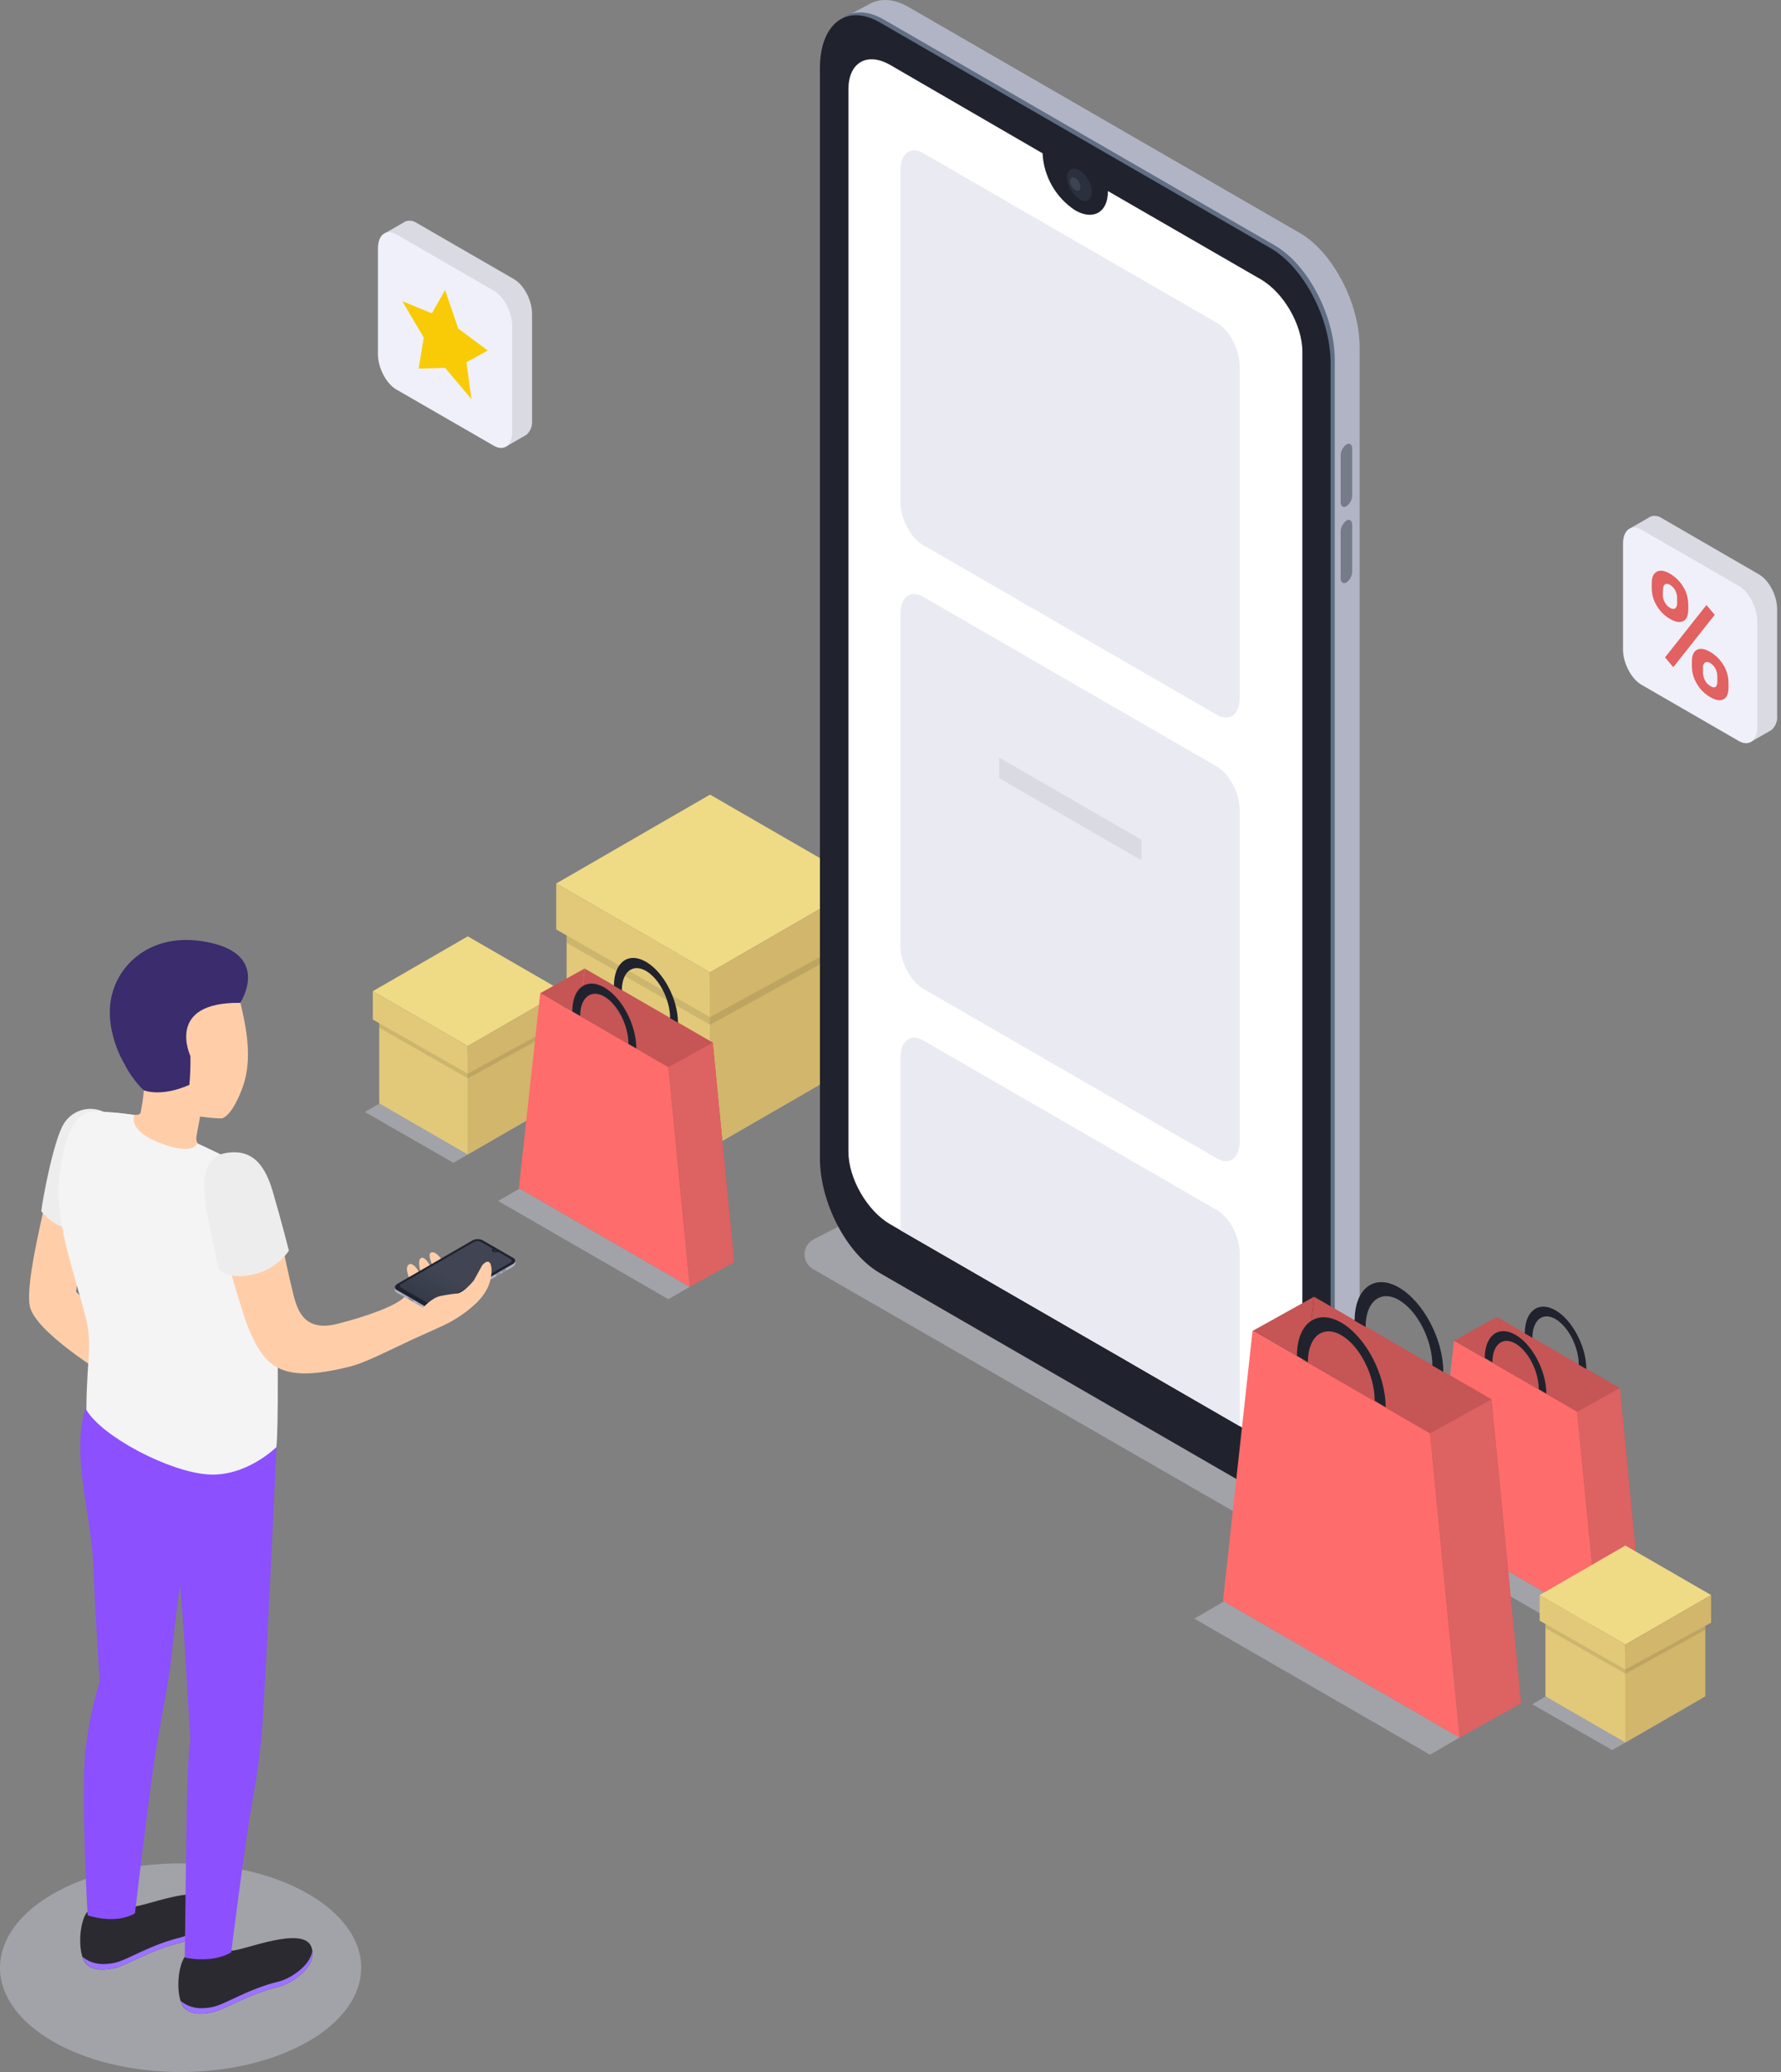 <svg width="430" height="500" viewBox="0 0 430 500" fill="none" xmlns="http://www.w3.org/2000/svg">
<rect x="0" y="0" width="430" height="500" fill="#808080" stroke="none"/>
<path opacity="0.4" d="M167.55 279.293L132.92 259.413L170.07 237.973L204.7 257.853L167.55 279.293Z" fill="#D6D8E5"/>
<path d="M171.429 234.652L134.289 213.202L171.429 191.752L208.579 213.202L171.429 234.652Z" fill="#EFDA86"/>
<path d="M206.07 257.043L171.43 277.043V237.043L206.07 217.053V257.043Z" fill="#D1B66B"/>
<path d="M171.431 277.042L136.801 257.042V217.052L171.431 237.042V277.042Z" fill="#E2C979"/>
<path opacity="0.1" d="M136.801 217.052V227.512L171.431 247.282V237.092L136.801 217.052Z" fill="black"/>
<path opacity="0.1" d="M206.07 217.053V228.263L171.43 247.283V237.093L206.07 217.053Z" fill="black"/>
<path d="M134.289 213.203V224.293L171.429 245.453V234.653L134.289 213.203Z" fill="#E2C979"/>
<path d="M171.43 245.452L208.58 225.162V213.202L171.43 234.652V245.452Z" fill="#D1B66B"/>
<path opacity="0.4" d="M307.001 370.002L196.281 306.242C195.647 305.875 195.123 305.343 194.764 304.704C194.406 304.064 194.226 303.34 194.243 302.607C194.261 301.874 194.475 301.159 194.863 300.537C195.252 299.916 195.8 299.41 196.451 299.072L210.381 291.892C210.989 291.581 211.665 291.427 212.347 291.442C213.03 291.458 213.698 291.644 214.291 291.982L328.741 357.882C329.378 358.248 329.904 358.779 330.265 359.419C330.626 360.058 330.807 360.784 330.789 361.518C330.772 362.252 330.557 362.968 330.166 363.59C329.776 364.212 329.225 364.717 328.571 365.052L318.461 370.262C316.682 371.184 314.7 371.643 312.698 371.598C310.695 371.552 308.736 371.004 307.001 370.002Z" fill="#D6D8E5"/>
<path d="M313.801 358.002L219.441 303.522C211.441 298.912 204.971 286.522 204.971 275.872V12.682C205.001 2.002 211.451 -2.878 219.441 1.742L313.801 56.212C321.801 60.833 328.271 73.213 328.271 83.862V347.062C328.271 357.722 321.791 362.612 313.801 358.002Z" fill="#B1B4C4"/>
<path d="M315.42 362.742L322.89 358.962L315.72 346.672L315.42 362.742Z" fill="#B1B4C4"/>
<path d="M203.51 4.362L210.39 0.752L209 10.902L203.51 4.362Z" fill="#B1B4C4"/>
<path d="M307.781 361.002L213.431 306.522C205.431 301.912 198.961 289.522 198.961 278.872V15.692C199.001 5.002 205.441 0.132 213.431 4.742L307.781 59.222C315.781 63.842 322.261 76.222 322.261 86.872V350.072C322.261 360.722 315.781 365.622 307.781 361.002Z" fill="#616E84"/>
<path d="M321.251 87.542V350.732C321.251 361.402 314.781 366.292 306.781 361.682L269.781 340.322L258.271 333.672L212.421 307.202C204.421 302.582 197.961 290.202 197.961 279.552V16.362C198.001 5.692 204.431 0.802 212.421 5.412L306.781 59.892C314.781 64.512 321.251 76.882 321.251 87.542Z" fill="#20232D"/>
<path d="M314.44 84.873V341.213C314.44 347.673 309.91 350.293 304.33 347.053L299.33 344.153L282.19 334.263L274.82 330.003L272.22 328.493L271.35 327.983L265 324.333L246.55 313.693L238.95 309.303L235.87 307.523L217.47 296.903L214.96 295.453C209.36 292.223 204.84 284.373 204.84 277.903V21.543C204.84 15.083 209.36 12.463 214.96 15.693L251.72 37.003V37.103C251.867 39.839 252.658 42.502 254.027 44.875C255.396 47.248 257.305 49.266 259.6 50.763C263.96 53.263 267.49 51.233 267.49 46.213C267.49 46.213 267.49 46.133 267.49 46.103L304.34 67.373C309.91 70.563 314.44 78.413 314.44 84.873Z" fill="white"/>
<path d="M262.747 48.271C263.92 47.597 263.923 45.403 262.755 43.37C261.587 41.338 259.69 40.237 258.517 40.91C257.345 41.584 257.341 43.778 258.51 45.81C259.678 47.843 261.575 48.944 262.747 48.271Z" fill="#2B303F"/>
<path opacity="0.1" d="M259.6 45.852C259.235 45.614 258.933 45.294 258.715 44.917C258.498 44.54 258.373 44.117 258.35 43.682C258.35 42.882 258.91 42.562 259.6 42.962C259.967 43.198 260.272 43.518 260.492 43.895C260.711 44.273 260.837 44.697 260.86 45.132C260.86 45.932 260.3 46.252 259.6 45.852Z" fill="white"/>
<path d="M325.079 122.172C324.309 122.622 323.689 122.172 323.689 121.172V109.902C323.696 109.381 323.825 108.868 324.067 108.406C324.308 107.944 324.655 107.545 325.079 107.242C325.849 106.792 326.469 107.242 326.469 108.292V119.512C326.463 120.034 326.334 120.546 326.092 121.008C325.851 121.47 325.504 121.869 325.079 122.172Z" fill="#757B89"/>
<path d="M325.079 140.562C324.309 141.002 323.689 140.562 323.689 139.512V128.282C323.698 127.761 323.829 127.25 324.07 126.788C324.311 126.326 324.657 125.927 325.079 125.622C325.849 125.182 326.469 125.622 326.469 126.682V137.902C326.462 138.424 326.333 138.936 326.091 139.398C325.85 139.86 325.503 140.259 325.079 140.562Z" fill="#757B89"/>
<path d="M293.841 172.512L222.841 131.512C219.841 129.772 217.381 125.102 217.381 121.072V41.072C217.381 37.072 219.821 35.202 222.841 36.942L293.841 77.942C296.841 79.682 299.301 84.352 299.301 88.372V168.372C299.301 172.402 296.861 174.252 293.841 172.512Z" fill="#E9EAF2"/>
<path d="M293.841 279.562L222.841 238.562C219.841 236.822 217.381 232.152 217.381 228.132V148.133C217.381 144.133 219.821 142.262 222.841 144.002L293.841 185.002C296.841 186.743 299.301 191.413 299.301 195.443V275.443C299.301 279.452 296.861 281.303 293.841 279.562Z" fill="#E9EAF2"/>
<path d="M299.31 302.462V344.152L274.82 330.002L272.22 328.492L271.35 327.982L265 324.332L246.55 313.692L238.9 309.282L235.82 307.502L217.42 296.882V255.182C217.42 251.182 219.87 249.322 222.88 251.062L293.88 292.062C296.86 293.772 299.31 298.442 299.31 302.462Z" fill="#E9EAF2"/>
<path d="M275.6 202.652L241.25 182.822V187.782L275.6 207.612V202.652Z" fill="#D9DAE2"/>
<path opacity="0.4" d="M380.779 394.513L341.289 371.713L346.239 368.843L385.739 391.633L380.779 394.513Z" fill="#D6D8E5"/>
<path d="M396.041 385.912L356.391 363.012L361.351 317.792L391.091 334.962L396.041 385.912Z" fill="#C65555"/>
<path d="M385.74 391.632L346.08 368.742L351.04 323.522L380.78 340.692L385.74 391.632Z" fill="#FF6C6C"/>
<path d="M385.739 391.632L396.039 385.912L391.089 334.962L380.779 340.692L385.739 391.632Z" fill="#DD6262"/>
<path d="M351.039 323.522L361.349 317.792L360.139 328.772L351.039 323.522Z" fill="#C65555"/>
<path d="M373.34 336.293L371.51 335.233C371.51 330.963 369 326.043 365.91 324.233C362.82 322.423 360.32 324.472 360.32 328.742L358.48 327.682C358.48 322.252 361.82 319.752 365.91 322.112C370 324.472 373.34 330.863 373.34 336.293Z" fill="#20232D"/>
<path d="M383.001 330.382L381.171 329.322C381.171 325.052 378.661 320.132 375.571 318.322C372.481 316.512 369.981 318.562 369.981 322.832L368.141 321.772C368.141 316.342 371.481 313.842 375.571 316.202C379.661 318.562 383.001 325.002 383.001 330.382Z" fill="#20232D"/>
<path opacity="0.4" d="M345.259 423.433L288.359 390.603L295.499 386.453L352.399 419.293L345.259 423.433Z" fill="#D6D8E5"/>
<path d="M367.239 411.042L310.119 378.062L317.259 312.922L360.099 337.662L367.239 411.042Z" fill="#C65555"/>
<path d="M352.4 419.292L295.27 386.312L302.41 321.172L345.26 345.902L352.4 419.292Z" fill="#FF6C6C"/>
<path d="M352.4 419.293L367.24 411.043L360.1 337.663L345.26 345.903L352.4 419.293Z" fill="#DD6262"/>
<path d="M302.41 321.172L317.26 312.922L315.52 328.742L302.41 321.172Z" fill="#C65555"/>
<path d="M334.541 339.573L331.901 338.003C331.901 331.853 328.281 324.763 323.841 322.203C319.401 319.643 315.771 322.543 315.771 328.693L313.131 327.173C313.131 319.343 317.931 315.743 323.841 319.173C329.751 322.603 334.541 331.743 334.541 339.573Z" fill="#20232D"/>
<path d="M348.471 331.062L345.831 329.532C345.831 323.382 342.211 316.292 337.771 313.722C333.331 311.152 329.701 314.072 329.701 320.222L327.061 318.702C327.061 310.862 331.871 307.272 337.771 310.702C343.671 314.132 348.471 323.222 348.471 331.062Z" fill="#20232D"/>
<path opacity="0.4" d="M109.47 280.603L88.09 268.333L112.1 254.473L133.47 266.753L109.47 280.603Z" fill="#D6D8E5"/>
<path d="M112.94 252.433L90.01 239.193L112.94 225.953L135.87 239.193L112.94 252.433Z" fill="#EFDA86"/>
<path d="M134.319 266.253L112.939 278.592V253.902L134.319 241.562V266.253Z" fill="#D1B66B"/>
<path d="M112.941 278.592L91.561 266.253V241.562L112.941 253.902V278.592Z" fill="#E2C979"/>
<path opacity="0.1" d="M91.561 241.562V248.023L112.941 260.223V253.932L91.561 241.562Z" fill="black"/>
<path opacity="0.1" d="M134.319 241.562V248.482L112.939 260.223V253.932L134.319 241.562Z" fill="black"/>
<path d="M90.01 239.192V246.032L112.94 259.092V252.432L90.01 239.192Z" fill="#E2C979"/>
<path d="M112.939 259.092L135.869 246.572V239.192L112.939 252.432V259.092Z" fill="#D1B66B"/>
<path opacity="0.4" d="M389.249 422.322L369.949 411.252L391.669 398.712L410.969 409.792L389.249 422.322Z" fill="#D6D8E5"/>
<path d="M392.43 396.862L371.73 384.912L392.43 372.962L413.13 384.912L392.43 396.862Z" fill="#EFDA86"/>
<path d="M411.73 409.343L392.43 420.483V398.193L411.73 387.053V409.343Z" fill="#D1B66B"/>
<path d="M392.431 420.483L373.131 409.343V387.053L392.431 398.193V420.483Z" fill="#E2C979"/>
<path opacity="0.1" d="M373.131 387.053V392.883L392.431 403.903V398.223L373.131 387.053Z" fill="black"/>
<path opacity="0.1" d="M411.73 387.053V393.303L392.43 403.903V398.223L411.73 387.053Z" fill="black"/>
<path d="M371.73 384.913V391.093L392.43 402.883V396.863L371.73 384.913Z" fill="#E2C979"/>
<path d="M392.43 402.883L413.13 391.573V384.913L392.43 396.863V402.883Z" fill="#D1B66B"/>
<path opacity="0.4" d="M161.369 313.522L120.279 289.812L125.439 286.822L166.529 310.532L161.369 313.522Z" fill="#D6D8E5"/>
<path d="M177.25 304.572L135.99 280.752L141.15 233.712L172.09 251.582L177.25 304.572Z" fill="#C65555"/>
<path d="M166.53 310.532L125.27 286.712L130.43 239.672L161.37 257.532L166.53 310.532Z" fill="#FF6C6C"/>
<path d="M166.529 310.533L177.249 304.573L172.089 251.583L161.369 257.533L166.529 310.533Z" fill="#DD6262"/>
<path d="M130.43 239.672L141.15 233.712L139.9 245.132L130.43 239.672Z" fill="#C65555"/>
<path d="M153.63 253.003L151.73 251.903C151.73 247.453 149.11 242.333 145.9 240.483C142.69 238.633 140.08 240.733 140.08 245.173L138.17 244.073C138.17 238.423 141.64 235.823 145.9 238.283C150.16 240.743 153.63 247.303 153.63 253.003Z" fill="#20232D"/>
<path d="M163.69 246.812L161.79 245.712C161.79 241.272 159.17 236.142 155.96 234.292C152.75 232.442 150.14 234.542 150.14 238.982L148.23 237.882C148.23 232.232 151.7 229.632 155.96 232.092C160.22 234.552 163.69 241.152 163.69 246.812Z" fill="#20232D"/>
<path opacity="0.4" d="M43.6 500.003C67.68 500.003 87.2 488.734 87.2 474.833C87.2 460.932 67.68 449.663 43.6 449.663C19.52 449.663 0 460.932 0 474.833C0 488.734 19.52 500.003 43.6 500.003Z" fill="#D6D8E5"/>
<path d="M11.63 286.292C11.14 290.532 6.091 308.812 7.171 315.072C8.251 321.332 25.52 331.802 25.52 331.802L27.921 321.082L18.351 311.722L20.941 294.002L11.63 286.292Z" fill="#FFCEA9"/>
<path d="M25.001 268.282C23.321 267.503 21.413 267.368 19.641 267.905C17.869 268.442 16.356 269.612 15.391 271.192C12.851 275.392 10.211 289.832 9.971 292.292C9.971 292.292 13.541 297.222 18.881 296.392L25.001 268.282Z" fill="#EDEDED"/>
<path d="M44.71 472.072C48.466 473.114 52.481 472.628 55.88 470.722C58.57 470.802 73.18 464.552 75.17 469.802C76.91 474.402 70.59 478.662 67.17 479.482C59.79 481.272 54.33 484.952 51.37 485.572C49.16 486.042 46.3 486.342 44.54 484.572C42.46 482.522 42.64 474.822 44.71 472.072Z" fill="#2B2A30"/>
<path d="M51.4 484.303C54.4 483.673 59.82 479.993 67.2 478.203C70.04 477.523 74.92 474.423 75.41 470.723C76.07 474.963 70.41 478.723 67.2 479.483C59.82 481.273 54.36 484.953 51.4 485.573C49.19 486.043 46.33 486.343 44.57 484.573C44.103 484.069 43.76 483.463 43.57 482.803C46.17 485.003 49.19 484.763 51.4 484.303Z" fill="#9C73FF"/>
<path d="M21 461.433C24.755 462.474 28.77 461.989 32.17 460.083C34.86 460.163 49.47 453.903 51.46 459.163C53.2 463.763 46.88 468.023 43.46 468.843C36.08 470.633 30.62 474.313 27.66 474.933C25.45 475.403 22.59 475.703 20.83 473.933C18.76 471.883 18.94 464.173 21 461.433Z" fill="#2B2A30"/>
<path d="M27.699 473.653C30.699 473.033 36.119 469.353 43.499 467.563C46.339 466.883 51.219 463.773 51.709 460.083C52.369 464.323 46.659 468.083 43.499 468.843C36.119 470.633 30.659 474.313 27.699 474.933C25.489 475.403 22.629 475.703 20.869 473.933C20.4 473.434 20.057 472.831 19.869 472.173C22.469 474.343 25.489 474.123 27.699 473.653Z" fill="#9C73FF"/>
<path d="M20.72 421.732C21.346 416.306 22.475 410.95 24.09 405.732C24.09 405.732 23.09 391.922 22.58 378.832C22 364.002 16.85 350.882 20.92 339.002L66.77 349.202C66.77 349.202 64 408.462 63.38 415.632C63.044 421.216 62.359 426.774 61.33 432.272C59.23 443.772 55.83 471.132 55.83 471.132C50.98 473.942 44.62 472.382 44.62 472.382C44.62 472.382 44.97 437.792 45.28 429.502C45.66 419.382 45.97 420.152 45.97 420.152L44.46 395.002L43.46 382.462C43.46 382.462 42.19 391.662 41.37 399.882C40.65 407.052 38.92 413.532 36.98 426.882C35.31 438.452 32.59 461.712 32.59 461.712C27.74 464.532 21.16 462.192 21.16 462.192C21.16 462.192 19.4 431.772 20.72 421.732Z" fill="#8C50FF"/>
<path d="M27.409 268.533C30.899 268.703 33.499 269.603 33.939 268.533C34.312 266.73 34.579 264.907 34.739 263.073C34.33 262.073 33.989 260.973 33.989 260.973C29.599 258.273 28.219 253.533 27.639 247.973C26.639 238.543 31.749 230.293 41.189 229.303C50.049 228.383 56.58 234.613 58.319 243.163C59.259 247.393 61.119 255.373 58.599 262.323C57.189 266.213 55.369 269.323 53.549 269.893C51.795 269.848 50.045 269.694 48.309 269.433C48.309 269.433 47.839 272.053 47.519 273.733C47.199 275.413 47.319 276.302 50.669 278.362C54.019 280.423 45.609 284.663 40.109 284.253C34.609 283.843 28.429 280.513 26.739 276.963C24.849 273.083 24.999 268.423 27.409 268.533Z" fill="#FFCEA9"/>
<path d="M32.46 269.053C31.46 271.463 33.95 274.413 40.46 276.473C46.97 278.533 47.61 275.883 47.61 275.883C47.61 275.883 57.23 280.263 60.36 282.453C64.29 285.203 66.04 293.163 66.57 306.603C67.18 322.163 67.24 345.243 66.72 349.223C66.72 349.223 59.36 356.553 49.95 355.783C40.54 355.013 24.7 346.673 20.85 340.243C20.96 326.603 22.56 324.383 20.35 316.523C15.29 298.523 12.63 291.173 15.09 279.223C17.09 269.373 19.95 268.143 23.84 268.223C26.727 268.341 29.605 268.618 32.46 269.053Z" fill="#F4F4F4"/>
<path d="M81.42 319.472C73.69 321.412 71.88 316.542 70.86 312.472C68.4 302.702 67.08 293.882 65.25 288.342C63.09 281.802 60.83 280.762 57.65 279.492C53.92 277.992 50.71 281.142 51.96 289.492C53.42 299.342 55.35 306.252 59.03 317.892C60.03 320.892 62.15 326.342 65.38 328.952C69.38 332.172 75.38 332.032 84.45 329.782C88.32 328.782 92.57 326.502 99.9 323.082C101.9 322.162 103.4 321.552 107.17 319.792C110.94 318.032 114.87 315.102 116.85 312.232C118.83 309.362 118.49 307.552 118.08 306.902C117.57 306.082 117.29 306.732 116.23 307.902C114.702 309.937 112.819 311.679 110.67 313.042C110.67 313.042 113.11 310.522 114.44 308.882C115.621 307.429 116.603 305.825 117.36 304.112C118.06 302.442 116.62 300.172 115.52 301.362C114.42 302.552 113.91 303.762 111.91 306.162C110.858 307.438 109.656 308.583 108.33 309.572C109.569 307.896 110.672 306.124 111.63 304.272C112.9 301.682 108.63 303.032 106.24 305.552C104.47 307.382 102.97 308.442 102.93 307.932C102.89 307.422 99.44 311.122 97.69 312.932C95.79 315.052 88.76 317.622 81.42 319.472Z" fill="#FFCEA9"/>
<path d="M54.791 278.193C59.95 277.433 63.6 279.753 65.871 287.573C68.141 295.393 69.751 301.803 69.751 301.803C67.709 304.754 64.613 306.808 61.1 307.543C54.931 309.043 52.711 306.093 52.711 306.093C52.711 306.093 51.001 297.903 49.931 292.323C48.861 286.743 48.41 279.143 54.791 278.193Z" fill="#EDEDED"/>
<path d="M58 242.003C58 242.003 66.15 229.603 48.49 227.083C35.75 225.263 27.57 233.443 26.62 242.323C25.72 250.813 30.94 259.623 34.72 263.113C36.56 263.773 40.52 264.113 45.72 261.783C45.932 259.472 46.016 257.152 45.97 254.833C45.97 254.833 39.78 241.773 58 242.003Z" fill="#3A2C6D"/>
<path d="M99.401 309.733C99.401 309.733 97.401 306.083 98.661 305.173C99.921 304.263 101.751 307.683 102.121 309.023C102.491 310.363 101.981 308.613 101.981 308.613C101.981 308.613 100.611 304.493 101.501 303.703C102.391 302.913 103.591 304.703 104.781 307.263C105.971 309.823 105.081 307.033 105.081 307.033C105.081 307.033 103.081 302.903 103.951 302.333C105.081 301.563 106.951 304.013 108.061 306.223C109.171 308.433 106.571 311.043 106.571 311.043L99.401 309.733Z" fill="#FFCEA9"/>
<path d="M103.26 316.253L95.77 311.923C95.14 311.563 95.22 310.923 95.95 310.503L114 300.053C114.375 299.844 114.794 299.726 115.223 299.708C115.652 299.691 116.08 299.775 116.47 299.953L123.96 304.273C124.59 304.643 124.51 305.273 123.78 305.703L105.69 316.143C105.321 316.347 104.91 316.463 104.488 316.482C104.067 316.501 103.647 316.423 103.26 316.253Z" fill="#B1B4C4"/>
<path d="M95.34 311.303V310.613L96.15 310.913L95.34 311.303Z" fill="#B1B4C4"/>
<path d="M124.419 304.872V304.212L123.779 304.622L124.419 304.872Z" fill="#B1B4C4"/>
<path d="M103.26 315.663L95.77 311.343C95.14 310.973 95.22 310.343 95.95 309.913L114 299.473C114.375 299.264 114.794 299.146 115.223 299.128C115.652 299.111 116.08 299.195 116.47 299.373L123.96 303.693C124.59 304.063 124.51 304.693 123.78 305.123L105.69 315.563C105.32 315.765 104.909 315.88 104.487 315.897C104.066 315.914 103.646 315.834 103.26 315.663Z" fill="#616E84"/>
<path d="M97.055 313.474C97.093 313.452 97.093 313.38 97.054 313.313C97.016 313.246 96.953 313.21 96.915 313.232C96.877 313.254 96.877 313.326 96.915 313.393C96.954 313.46 97.016 313.496 97.055 313.474Z" fill="#757B89"/>
<path d="M97.034 312.437C97.072 312.415 97.071 312.343 97.033 312.276C96.994 312.209 96.932 312.173 96.894 312.195C96.855 312.217 96.856 312.289 96.894 312.356C96.933 312.423 96.995 312.459 97.034 312.437Z" fill="#757B89"/>
<path d="M97.391 312.649C97.429 312.627 97.429 312.555 97.39 312.488C97.352 312.421 97.289 312.385 97.251 312.407C97.213 312.429 97.213 312.501 97.252 312.568C97.29 312.635 97.353 312.671 97.391 312.649Z" fill="#757B89"/>
<path d="M97.756 312.861C97.794 312.839 97.794 312.767 97.755 312.7C97.717 312.633 97.654 312.597 97.616 312.619C97.578 312.641 97.578 312.713 97.617 312.78C97.656 312.847 97.718 312.883 97.756 312.861Z" fill="#757B89"/>
<path d="M100.848 314.646C100.886 314.624 100.886 314.552 100.847 314.485C100.809 314.418 100.746 314.382 100.708 314.404C100.67 314.426 100.67 314.498 100.709 314.565C100.747 314.632 100.81 314.668 100.848 314.646Z" fill="#757B89"/>
<path d="M101.2 314.849C101.238 314.827 101.237 314.755 101.199 314.688C101.16 314.621 101.098 314.585 101.06 314.607C101.021 314.629 101.022 314.701 101.06 314.768C101.099 314.835 101.161 314.872 101.2 314.849Z" fill="#757B89"/>
<path d="M101.567 315.061C101.605 315.039 101.605 314.967 101.566 314.9C101.527 314.833 101.465 314.797 101.427 314.819C101.388 314.841 101.389 314.913 101.427 314.98C101.466 315.047 101.528 315.083 101.567 315.061Z" fill="#757B89"/>
<path d="M102.328 316.526C102.366 316.504 102.366 316.431 102.328 316.364C102.289 316.297 102.227 316.261 102.189 316.283C102.15 316.305 102.15 316.377 102.189 316.444C102.227 316.511 102.29 316.548 102.328 316.526Z" fill="#757B89"/>
<path d="M99.729 314.062L98.729 313.492C98.695 313.467 98.668 313.433 98.649 313.395C98.63 313.357 98.62 313.315 98.619 313.272C98.619 313.192 98.669 313.152 98.729 313.192L99.729 313.762C99.763 313.786 99.79 313.818 99.809 313.854C99.829 313.891 99.839 313.931 99.839 313.972C99.839 314.062 99.789 314.102 99.729 314.062Z" fill="#757B89"/>
<path d="M122.159 306.512L121.239 307.042C121.179 307.042 121.129 307.042 121.129 306.962C121.132 306.923 121.143 306.885 121.162 306.85C121.181 306.816 121.207 306.786 121.239 306.762L122.159 306.232C122.219 306.232 122.259 306.232 122.259 306.312C122.261 306.351 122.252 306.39 122.235 306.425C122.217 306.46 122.191 306.49 122.159 306.512Z" fill="#757B89"/>
<path d="M120.751 307.332L119.831 307.862C119.771 307.862 119.721 307.862 119.721 307.782C119.721 307.743 119.731 307.703 119.75 307.669C119.77 307.634 119.797 307.604 119.831 307.582L120.751 307.042C120.811 307.042 120.851 307.042 120.851 307.122C120.851 307.163 120.842 307.202 120.824 307.239C120.807 307.275 120.782 307.307 120.751 307.332Z" fill="#757B89"/>
<path d="M103.26 315.563L95.77 311.233C95.14 310.873 95.22 310.233 95.95 309.813L114 299.363C114.376 299.156 114.795 299.039 115.224 299.022C115.652 299.004 116.079 299.087 116.47 299.263L123.96 303.583C124.59 303.953 124.51 304.583 123.78 305.013L105.69 315.453C105.321 315.657 104.91 315.773 104.488 315.792C104.067 315.811 103.647 315.733 103.26 315.563Z" fill="#20232D"/>
<path d="M123.191 303.763L120.271 302.073C120.077 302.171 119.863 302.222 119.646 302.222C119.428 302.222 119.214 302.171 119.021 302.073C118.945 302.047 118.88 301.999 118.834 301.934C118.787 301.87 118.762 301.792 118.762 301.713C118.762 301.633 118.787 301.556 118.834 301.491C118.88 301.427 118.945 301.378 119.021 301.353L116.101 299.663C115.852 299.535 115.576 299.468 115.296 299.468C115.016 299.468 114.74 299.535 114.491 299.663L96.871 309.833C96.773 309.865 96.688 309.927 96.628 310.011C96.568 310.094 96.535 310.195 96.535 310.298C96.535 310.401 96.568 310.501 96.628 310.584C96.688 310.668 96.773 310.73 96.871 310.763L103.971 314.853C104.22 314.981 104.496 315.048 104.776 315.048C105.056 315.048 105.332 314.981 105.581 314.853L123.191 304.683C123.29 304.653 123.377 304.592 123.438 304.51C123.5 304.427 123.534 304.326 123.534 304.223C123.534 304.119 123.5 304.019 123.438 303.936C123.377 303.853 123.29 303.792 123.191 303.763Z" fill="#2B303F"/>
<path opacity="0.5" d="M123.191 303.763L120.271 302.073C120.077 302.171 119.863 302.222 119.646 302.222C119.428 302.222 119.214 302.171 119.021 302.073C118.945 302.047 118.88 301.999 118.834 301.934C118.787 301.87 118.762 301.792 118.762 301.713C118.762 301.633 118.787 301.556 118.834 301.491C118.88 301.427 118.945 301.378 119.021 301.353L116.101 299.663C115.852 299.535 115.576 299.468 115.296 299.468C115.016 299.468 114.74 299.535 114.491 299.663L96.871 309.833C96.773 309.865 96.688 309.927 96.628 310.011C96.568 310.094 96.535 310.195 96.535 310.298C96.535 310.401 96.568 310.501 96.628 310.584C96.688 310.668 96.773 310.73 96.871 310.763L103.971 314.853C104.22 314.981 104.496 315.048 104.776 315.048C105.056 315.048 105.332 314.981 105.581 314.853L123.191 304.683C123.29 304.653 123.377 304.592 123.438 304.51C123.5 304.427 123.534 304.326 123.534 304.223C123.534 304.119 123.5 304.019 123.438 303.936C123.377 303.853 123.29 303.792 123.191 303.763Z" fill="url(#paint0_linear_459_19393)"/>
<path d="M119.449 302.013C119.637 302.013 119.789 301.928 119.789 301.823C119.789 301.718 119.637 301.633 119.449 301.633C119.262 301.633 119.109 301.718 119.109 301.823C119.109 301.928 119.262 302.013 119.449 302.013Z" fill="#2B303F"/>
<path opacity="0.1" d="M119.35 301.883C119.29 301.883 119.29 301.803 119.35 301.773C119.379 301.753 119.414 301.742 119.45 301.742C119.485 301.742 119.52 301.753 119.55 301.773C119.56 301.777 119.57 301.785 119.576 301.795C119.582 301.804 119.586 301.816 119.586 301.828C119.586 301.839 119.582 301.851 119.576 301.86C119.57 301.87 119.56 301.878 119.55 301.883C119.519 301.898 119.484 301.905 119.45 301.905C119.415 301.905 119.381 301.898 119.35 301.883Z" fill="white"/>
<path d="M114.9 314.522C114.9 314.522 118.9 310.952 118.67 306.222C118.43 302.922 116.44 305.302 116.44 305.302L114.44 308.932C114.44 308.932 112.44 311.522 110.6 312.112C109.194 312.247 107.795 312.454 106.41 312.732C103.95 313.212 101.5 316.282 101.5 316.282L104.67 318.712L114.9 314.522Z" fill="#FFCEA9"/>
<path d="M424.669 138.603L401.169 125.003C400.788 124.745 400.352 124.578 399.896 124.516C399.44 124.454 398.976 124.497 398.539 124.643C398.349 124.72 398.17 124.825 398.009 124.953L393.699 127.423L396.699 131.583V153.913C396.699 157.193 398.699 161.003 401.159 162.423L421.889 174.423L422.569 179.113C422.709 179.043 426.279 176.993 427.409 176.333C427.518 176.283 427.622 176.222 427.719 176.153C428.2 175.718 428.573 175.177 428.808 174.573C429.042 173.969 429.132 173.318 429.069 172.673V147.113C429.119 143.833 427.129 140.003 424.669 138.603Z" fill="#D9DAE2"/>
<path d="M419.809 178.813L396.309 165.243C393.849 163.823 391.859 160.013 391.859 156.733V131.183C391.859 127.903 393.859 126.403 396.309 127.823L419.809 141.383C422.269 142.803 424.269 146.623 424.269 149.903V175.443C424.269 178.723 422.269 180.233 419.809 178.813Z" fill="#EFF0F9"/>
<path d="M398.789 140.752C398.789 139.312 399.199 138.382 400.009 137.952C400.819 137.522 401.879 137.682 403.189 138.442C404.515 139.208 405.621 140.304 406.399 141.622C407.191 142.917 407.61 144.405 407.609 145.922V147.082C407.609 148.532 407.209 149.462 406.399 149.882C405.589 150.302 404.529 150.122 403.219 149.362C401.891 148.599 400.784 147.503 400.009 146.182C399.214 144.892 398.792 143.408 398.789 141.892V140.752ZM401.469 143.542C401.469 144.183 401.634 144.814 401.949 145.372C402.239 145.923 402.68 146.381 403.219 146.692C403.739 146.992 404.149 147.032 404.459 146.812C404.633 146.641 404.764 146.432 404.844 146.201C404.924 145.97 404.95 145.724 404.919 145.482V144.292C404.919 143.654 404.761 143.025 404.459 142.462C404.172 141.906 403.731 141.445 403.189 141.132C403.022 141.002 402.823 140.922 402.612 140.899C402.402 140.876 402.19 140.912 401.999 141.002C401.679 141.212 401.519 141.662 401.519 142.362L401.469 143.542ZM403.999 161.002L401.999 158.642L411.999 146.002L413.999 148.362L403.999 161.002ZM408.489 159.602C408.489 158.152 408.899 157.222 409.719 156.802C410.539 156.382 411.599 156.562 412.899 157.312C414.216 158.078 415.317 159.165 416.099 160.472C416.902 161.773 417.325 163.273 417.319 164.802V165.962C417.319 167.392 416.919 168.332 416.119 168.752C415.319 169.172 414.259 169.002 412.929 168.232C411.595 167.469 410.485 166.369 409.709 165.042C408.921 163.764 408.499 162.294 408.489 160.792V159.602ZM411.169 162.402C411.182 163.038 411.354 163.66 411.669 164.212C411.958 164.769 412.394 165.236 412.929 165.562C414.059 166.222 414.629 165.822 414.629 164.372V163.142C414.629 162.506 414.467 161.88 414.159 161.322C413.869 160.774 413.433 160.317 412.899 160.002C412.726 159.862 412.515 159.775 412.293 159.751C412.071 159.728 411.848 159.77 411.649 159.872C411.466 160.035 411.326 160.241 411.242 160.472C411.159 160.702 411.133 160.95 411.169 161.192V162.402Z" fill="#E26161"/>
<path d="M124.06 67.342L100.56 53.772C100.178 53.514 99.743 53.348 99.287 53.285C98.831 53.223 98.367 53.267 97.93 53.412C97.742 53.494 97.564 53.598 97.4 53.722L93.09 56.192L96.09 60.352V82.682C96.09 85.962 98.09 89.772 100.54 91.192L121.27 103.192L121.96 107.892L126.79 105.102C126.896 105.052 127 104.995 127.1 104.932C127.585 104.501 127.962 103.961 128.198 103.356C128.435 102.751 128.524 102.098 128.46 101.452V75.852C128.52 72.572 126.52 68.762 124.06 67.342Z" fill="#D9DAE2"/>
<path d="M119.21 107.552L95.71 94.002C93.25 92.582 91.25 88.772 91.25 85.492V59.932C91.25 56.652 93.25 55.142 95.71 56.562L119.21 70.132C121.67 71.552 123.66 75.362 123.66 78.642V104.182C123.66 107.462 121.67 109.002 119.21 107.552Z" fill="#EFF0F9"/>
<path d="M107.461 69.993L110.641 79.283L117.771 84.593L112.611 87.423L113.831 96.313L107.461 88.773L101.081 88.953L102.301 81.463L97.141 72.683L104.271 75.603L107.461 69.993Z" fill="#F9CB07"/>
<defs>
<linearGradient id="paint0_linear_459_19393" x1="92.014" y1="321.405" x2="101.602" y2="304.722" gradientUnits="userSpaceOnUse">
<stop offset="0.21" stop-color="white" stop-opacity="0"/>
<stop offset="1" stop-color="white" stop-opacity="0.2"/>
</linearGradient>
</defs>
</svg>
